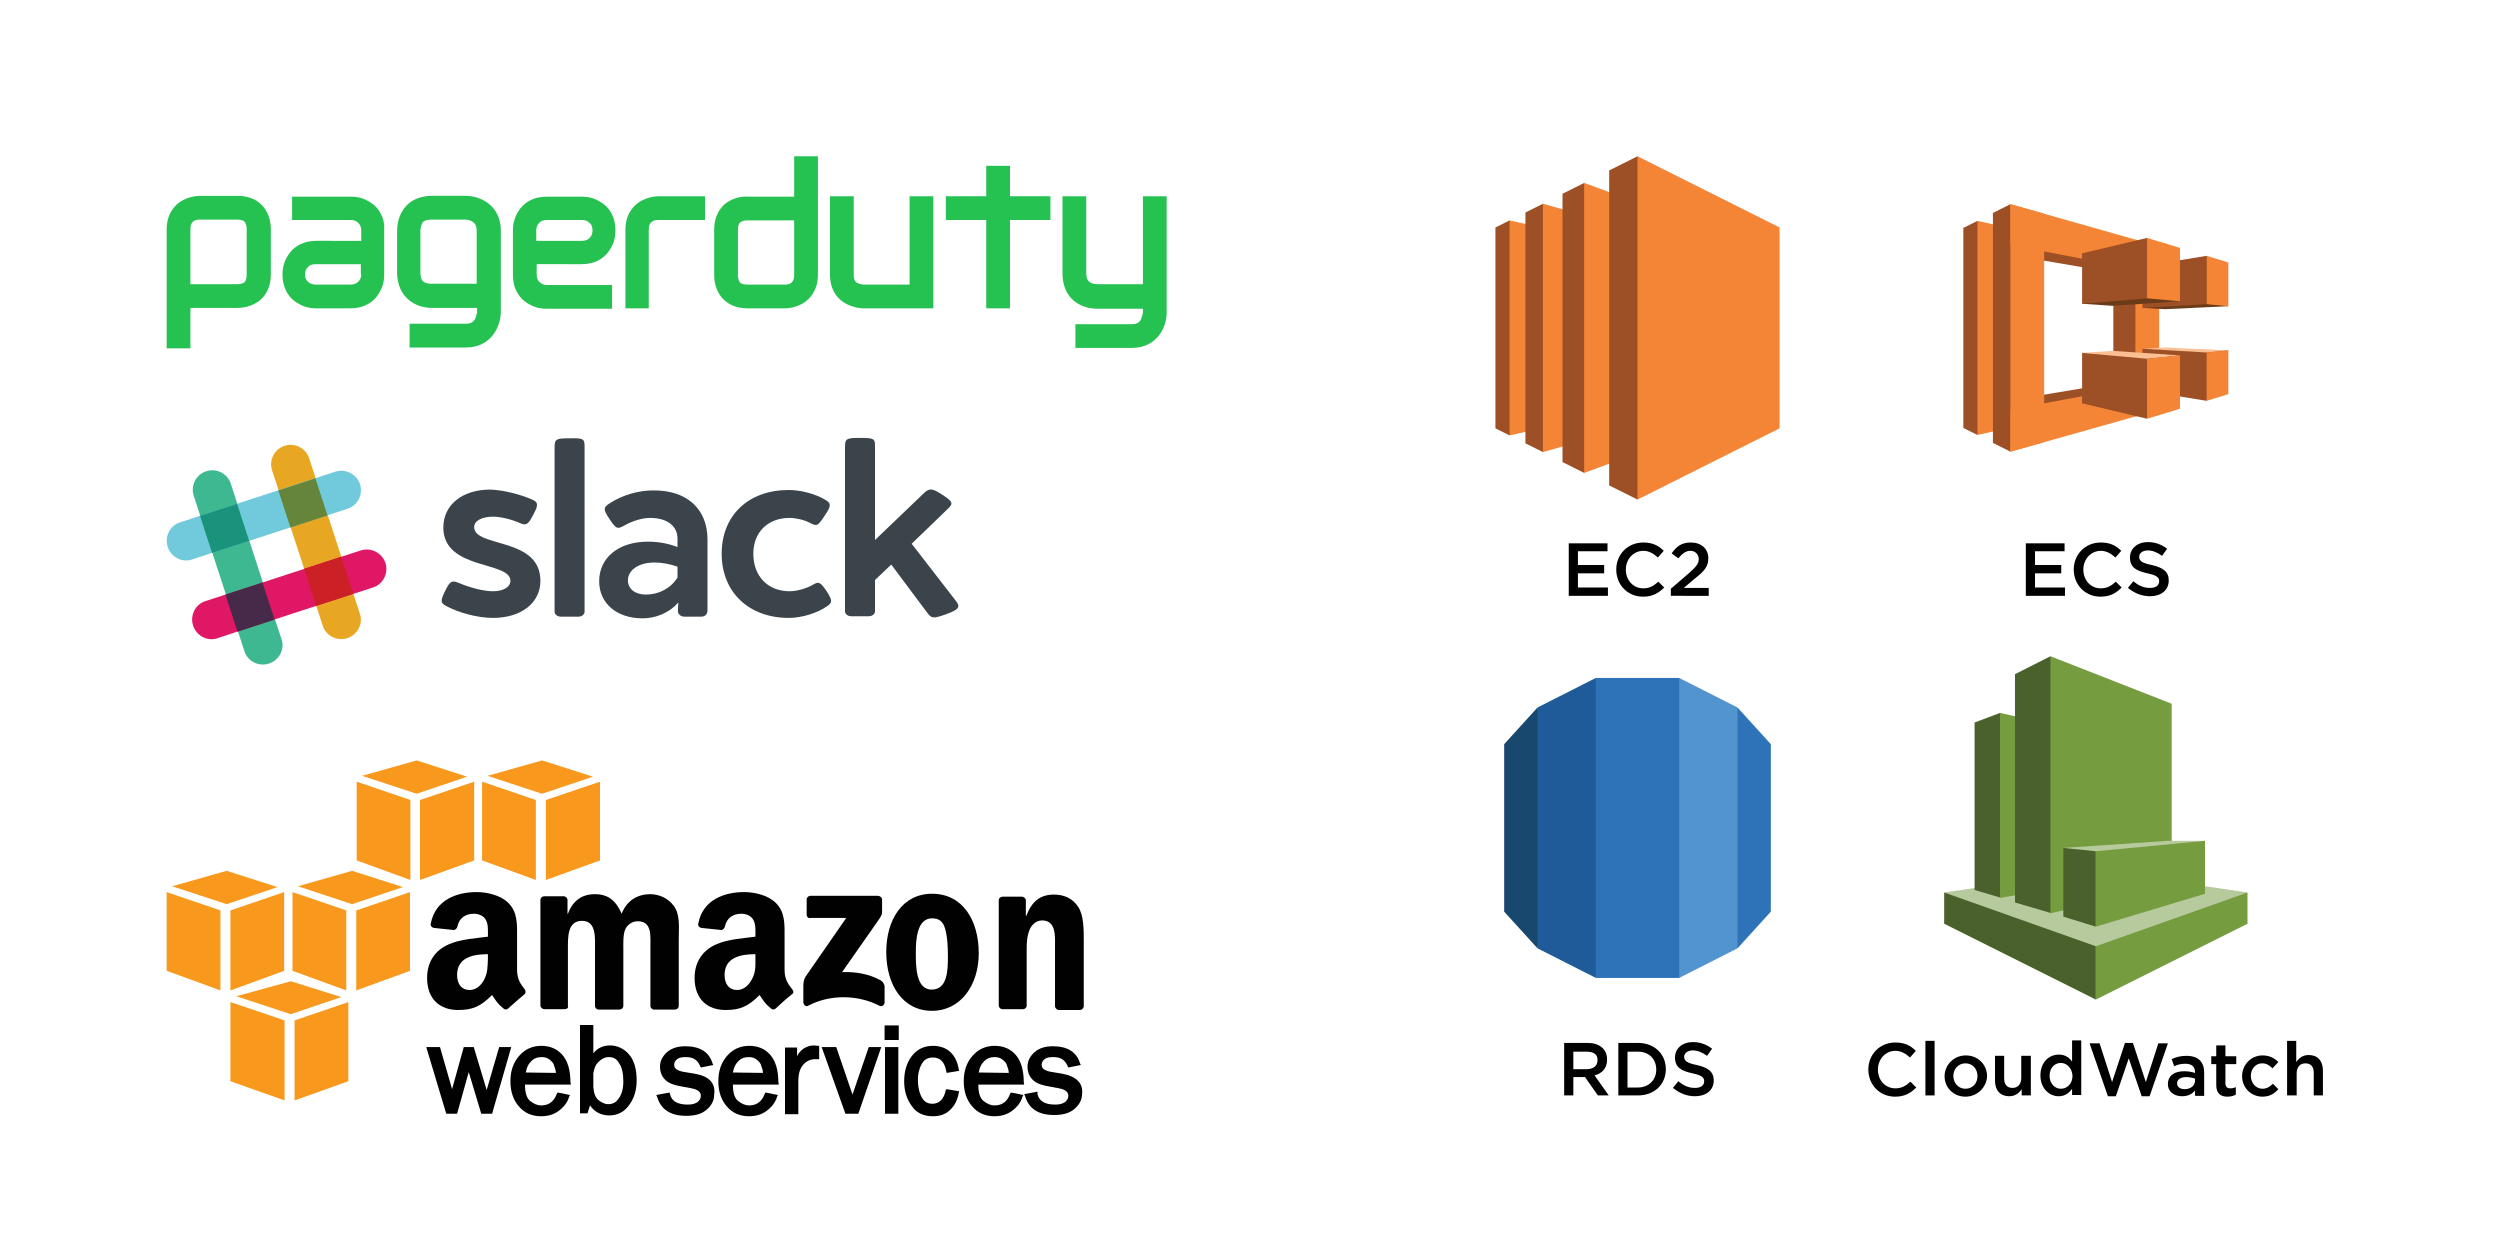 <?xml version="1.0" encoding="utf-8"?>
<!-- Generator: Adobe Illustrator 19.1.0, SVG Export Plug-In . SVG Version: 6.00 Build 0)  -->
<svg version="1.1" id="Layer_1" xmlns="http://www.w3.org/2000/svg" xmlns:xlink="http://www.w3.org/1999/xlink" x="0px" y="0px"
	 viewBox="0 0 600 300" style="enable-background:new 0 0 600 300;" xml:space="preserve">
<style type="text/css">
	.st0{fill:#E8A723;}
	.st1{fill:#3EB890;}
	.st2{fill:#E01765;}
	.st3{fill:#472A49;}
	.st4{fill:#CC2027;}
	.st5{fill:#70CADB;}
	.st6{fill:#1A937D;}
	.st7{fill:#65863A;}
	.st8{fill:#3B434B;}
	.st9{fill:#25C151;}
	.st10{fill:#9D5025;}
	.st11{fill:#F58536;}
	.st12{fill:#6B3A19;}
	.st13{fill:#FBBF93;}
	.st14{fill:#2E73B8;}
	.st15{fill:#5294CF;}
	.st16{fill:#205B99;}
	.st17{fill:#19486F;}
	.st18{fill:#B7CA9D;}
	.st19{fill:#4B612C;}
	.st20{fill:#759C3E;}
	.st21{fill:#F8991D;}
	.st22{fill:#010101;}
</style>
<g>
	<g>
		<g>
			<path class="st0" d="M74.2,110c-0.8-2.5-3.5-3.8-5.9-3c-2.5,0.8-3.8,3.5-3,5.9l12.2,37.4c0.8,2.3,3.3,3.6,5.7,2.9
				c2.5-0.7,4-3.4,3.2-5.8C86.4,147.3,74.2,110,74.2,110z"/>
			<path class="st1" d="M55.4,116.1c-0.8-2.5-3.5-3.8-5.9-3c-2.5,0.8-3.8,3.5-3,5.9l12.2,37.4c0.8,2.3,3.3,3.6,5.7,2.9
				c2.5-0.7,4-3.4,3.2-5.8C67.5,153.4,55.4,116.1,55.4,116.1z"/>
			<path class="st2" d="M89.5,141c2.5-0.8,3.8-3.5,3-5.9s-3.5-3.8-5.9-3l-37.4,12.2c-2.3,0.8-3.6,3.3-2.9,5.7c0.7,2.5,3.4,4,5.8,3.2
				C52.2,153.1,89.5,141,89.5,141z"/>
			<path class="st3" d="M57,151.6c2.4-0.8,5.6-1.8,8.9-2.9c-0.8-2.4-1.8-5.6-2.9-8.9l-8.9,2.9L57,151.6z"/>
			<path class="st4" d="M75.9,145.4c3.4-1.1,6.5-2.1,8.9-2.9c-0.8-2.4-1.8-5.6-2.9-8.9l-8.9,2.9L75.9,145.4z"/>
			<path class="st5" d="M83.4,122.1c2.5-0.8,3.8-3.5,3-5.9s-3.5-3.8-5.9-3l-37.4,12.2c-2.3,0.8-3.6,3.3-2.9,5.7
				c0.7,2.5,3.4,4,5.8,3.2C46.1,134.3,83.4,122.1,83.4,122.1z"/>
			<path class="st6" d="M50.9,132.7c2.4-0.8,5.6-1.8,8.9-2.9c-1.1-3.4-2.1-6.5-2.9-8.9l-8.9,2.9L50.9,132.7z"/>
			<path class="st7" d="M69.7,126.6c3.4-1.1,6.5-2.1,8.9-2.9c-1.1-3.4-2.1-6.5-2.9-8.9l-8.9,2.9L69.7,126.6z"/>
		</g>
	</g>
	<path class="st8" d="M127.5,119.8c1.7,0.7,1.8,1.3,0.5,3.7c-1.3,2.5-1.7,2.7-3.3,2c-2-0.9-4.7-1.5-6.3-1.5c-2.8,0-4.6,1-4.6,2.5
		c0,5,15.9,2.3,15.9,12.9c0,5.3-4.6,8.9-11.4,8.9c-3.6,0-8.1-1.2-11.1-2.8c-1.5-0.8-1.6-1.2-0.3-3.8c1.1-2.2,1.5-2.5,3.2-1.8
		c2.6,1.1,5.9,2,8.2,2c2.5,0,4.2-1,4.2-2.5c0-4.8-16.1-2.5-16.1-12.8c0-5.4,4.5-9.1,11.3-9.1C120.7,117.6,124.7,118.6,127.5,119.8z"
		/>
	<path class="st8" d="M140.3,107.3v39.5c0,0.6-0.6,1.2-1.5,1.2h-4.2c-0.9,0-1.5-0.6-1.5-1.2v-39.5c0-2,0.5-2.1,3.6-2.1
		C140.2,105.1,140.3,105.4,140.3,107.3z"/>
	<path class="st8" d="M169.8,129.5v17c0,0.9-0.6,1.5-1.5,1.5h-4.1c-0.9,0-1.6-0.7-1.5-1.6l0.1-1.8c-2.2,2.5-5.4,3.8-8.6,3.8
		c-6.2,0-10.4-3.6-10.4-8.9c0-5.7,4.7-9.5,11.7-9.5c2.7,0,5.1,0.5,7.1,1.3v-2c0-3.1-2.5-5-6.6-5c-2,0-4.4,0.8-6.3,1.9
		c-1.5,0.8-1.8,0.8-3.4-1.6c-1.6-2.4-1.5-2.8,0-3.8c2.9-1.9,6.8-3.1,10.4-3.1C164.7,117.6,169.8,122,169.8,129.5z M150.7,139.3
		c0,2,1.7,3.4,4.3,3.4c3.1,0,6-1.5,7.6-4.1V136c-1.7-0.6-3.7-1-5.5-1C153.3,135,150.7,136.8,150.7,139.3z"/>
	<path class="st8" d="M198,119.9c1.5,0.9,1.6,1.4-0.1,3.9c-1.6,2.4-1.8,2.6-3.5,1.7c-1.3-0.7-3.3-1.2-4.9-1.2
		c-5.2,0-8.7,3.4-8.7,8.6c0,5.4,3.5,9,8.7,9c1.8,0,4.1-0.7,5.5-1.5c1.5-0.9,1.8-0.8,3.4,1.5c1.4,2.2,1.4,2.7,0.1,3.6
		c-2.3,1.6-6,2.8-9.2,2.8c-9.6,0-16.1-6.2-16.1-15.4c0-9.2,6.4-15.3,16.1-15.3C192.3,117.6,195.8,118.6,198,119.9z"/>
	<path class="st8" d="M229.4,144.2c1.2,1.5,0.7,2.1-2.3,3.2c-3.1,1.1-3.5,1.1-4.6-0.4l-8.6-11.5l-3.9,3.7v7.5c0,0.6-0.6,1.2-1.5,1.2
		h-4.2c-0.9,0-1.5-0.6-1.5-1.2v-39.5c0-2,0.5-2.1,3.6-2.1c3.5,0,3.6,0.2,3.6,2.1v22.4l11.8-11.3c1.3-1.2,2-1.1,4.3,0.4
		c2.6,1.7,2.7,2.1,1.5,3.3l-8.8,8.5L229.4,144.2z"/>
</g>
<g>
	<g>
		<path class="st9" d="M91.5,51.5c-0.5-1-1.2-1.9-2-2.5c-0.8-0.6-1.7-1.1-2.6-1.4c-0.9-0.3-1.8-0.4-2.6-0.4H70.1v5.6h14.1
			c0.7,0,1.3,0.2,1.8,0.7c0.5,0.5,0.7,1.1,0.7,1.8v2.5H75.9c-1.5,0-2.7,0.3-3.8,0.8c-1,0.5-1.9,1.2-2.5,2c-0.6,0.8-1.1,1.7-1.4,2.6
			c-0.3,1-0.4,1.8-0.4,2.7c0,1.5,0.3,2.7,0.8,3.8c0.5,1,1.2,1.9,2,2.5c0.8,0.6,1.7,1.1,2.6,1.4c0.9,0.3,1.8,0.4,2.6,0.4h8.3
			c1.5,0,2.7-0.3,3.8-0.8c1-0.5,1.9-1.2,2.5-2c0.6-0.8,1.1-1.7,1.4-2.6c0.3-0.9,0.4-1.8,0.4-2.6V55.2C92.3,53.7,92,52.5,91.5,51.5z
			 M86.7,65.8c0,0.7-0.2,1.3-0.7,1.8s-1.1,0.7-1.9,0.7h-8.3c-0.7,0-1.3-0.2-1.8-0.6c-0.5-0.4-0.8-1-0.8-1.8c0-0.7,0.2-1.3,0.7-1.8
			c0.4-0.5,1.1-0.7,1.9-0.7h10.8V65.8z"/>
	</g>
	<g>
		<path class="st9" d="M139.6,63.4c1.5,0,2.8-0.3,3.8-0.8c1-0.5,1.9-1.2,2.5-2c0.6-0.8,1.1-1.7,1.4-2.6c0.3-0.9,0.4-1.8,0.4-2.7
			c0-1.5-0.3-2.8-0.8-3.8c-0.5-1-1.2-1.9-2-2.5c-0.8-0.6-1.7-1.1-2.6-1.4c-0.9-0.3-1.8-0.4-2.7-0.4h-8.4c-1.5,0-2.8,0.3-3.8,0.8
			c-1,0.5-1.9,1.2-2.5,2c-0.6,0.8-1.1,1.7-1.4,2.6c-0.3,1-0.4,1.8-0.4,2.7v10.7c0,1.5,0.3,2.8,0.8,3.8c0.5,1,1.2,1.9,2,2.5
			c0.8,0.6,1.7,1.1,2.6,1.4c0.9,0.3,1.8,0.4,2.7,0.4h15.7v-5.7h-15.6c-0.7,0-1.3-0.2-1.8-0.7c-0.5-0.4-0.7-1.1-0.7-1.8v-2.5H139.6z
			 M128.7,55.3c0-0.7,0.2-1.3,0.7-1.8c0.4-0.5,1.1-0.7,1.9-0.7h8.4c0.7,0,1.3,0.2,1.8,0.7c0.5,0.4,0.7,1,0.7,1.8
			c0,0.7-0.2,1.3-0.7,1.8c-0.4,0.5-1.1,0.7-1.9,0.7h-10.9V55.3z"/>
	</g>
	<g>
		<path class="st9" d="M188.4,74C188.4,74,188.4,74,188.4,74l-9,0c-3.2,0-5-1.3-6-2.4c-2-2.2-2-5-2-5.7V55.1c0-3.1,1.3-4.9,2.3-5.9
			c2.2-2,5-2.1,5.7-2h11.2v-9.7h5.7V66c0,2.9-1.2,4.7-2.2,5.7C191.9,73.9,189,74,188.4,74z M177.1,66.2c0,0.3,0.1,1.1,0.5,1.6
			c0.4,0.4,1.2,0.5,1.8,0.5h9c2.2,0,2.2-1.7,2.2-2.3V52.9l-11.4,0c0,0,0,0,0,0c-0.3,0-1.1,0.1-1.6,0.5c-0.3,0.3-0.5,0.9-0.5,1.8
			L177.1,66.2z"/>
	</g>
	<g>
		<path class="st9" d="M45.7,83.6H40V55c0-2.9,1.2-4.7,2.2-5.7c2.2-2.2,5.3-2.3,5.8-2.3h9c3.2,0,5,1.3,6,2.4c2,2.2,2,5,2,5.7v10.8
			c0,3.1-1.3,4.9-2.3,5.9c-2.2,2-5,2.1-5.7,2.1H45.7V83.6z M57.1,68.2c0.3,0,1.2-0.1,1.6-0.5c0.3-0.3,0.5-0.9,0.5-1.8l0-11.1
			c0-0.3-0.1-1.1-0.5-1.6c-0.4-0.4-1.2-0.5-1.8-0.5h-9c-2.2,0-2.2,1.7-2.2,2.3v13.2L57.1,68.2z"/>
	</g>
	<g>
		<path class="st9" d="M155.8,74h-5.7V55.1c0-2.9,1.2-4.7,2.2-5.7c2.2-2.2,5.3-2.3,5.8-2.3h11.1v5.7H158c-2.3,0-2.3,1.7-2.3,2.3V74z
			"/>
	</g>
	<g>
		<path class="st9" d="M207.2,74c-0.4,0-3.5-0.1-5.8-2.3c-1-1-2.2-2.8-2.2-5.7V47.1h5.7V66c0,1.2,0.4,1.7,0.9,1.9
			c0.5,0.3,1.2,0.4,1.4,0.4l11.1,0V47.1h5.7V74L207.2,74C207.3,74,207.3,74,207.2,74z"/>
	</g>
	<g>
		<path class="st9" d="M111.8,83.4H98.3v-5.7h13.5c1.4,0,1.9-0.6,2.2-1.1c0.3-0.6,0.4-1.4,0.5-1.6v-1.1h-10.7c-0.7,0-3.7,0-6-2.2
			c-1.1-1-2.5-3-2.5-6.3v-9.9c0-0.7,0-3.7,2.2-6.1c1-1.1,3-2.4,6.2-2.4h8.1c3.4,0,8.4,2.2,8.4,8.4V75
			C120.1,78.4,117.9,83.4,111.8,83.4z M100.9,55.3l0,0.1l0,0v10c0,1,0.2,1.7,0.6,2.1c0.7,0.6,1.9,0.6,1.9,0.6l0.2,0h10.8l0-12.7
			c0-1.5-0.6-2-1.2-2.3c-0.7-0.4-1.5-0.4-1.5-0.4h-8.1c-1,0-1.7,0.2-2.1,0.6C101,54,100.9,55,100.9,55.3z"/>
	</g>
	<g>
		<path class="st9" d="M271.6,83.5h-13.5v-5.7h13.5c1.4,0,1.9-0.5,2.2-1.1c0.3-0.6,0.4-1.4,0.5-1.6v-1h-10.8c-3.3,0-5.2-1.3-6.3-2.4
			c-2.2-2.3-2.2-5.3-2.2-6.1V47.1h5.7l0,18.6c0,0.4,0.1,1.4,0.7,1.9c0.4,0.4,1.1,0.6,2.1,0.6h10.8V47.1h5.7v28
			C280,78.5,277.7,83.5,271.6,83.5z"/>
	</g>
	<g>
		<polygon class="st9" points="242.4,74 236.7,74 236.7,52.8 227,52.8 227,47.1 236.7,47.1 236.7,39.8 242.4,39.8 242.4,47.1 
			252.1,47.1 252.1,52.8 242.4,52.8 		"/>
	</g>
</g>
<g id="Layer_2">
</g>
<g id="Layer_2_1_">
</g>
<g id="Layer_2_2_">
</g>
<g>
	<path d="M495.5,132.3h-7.1v3.3h6.3v2h-6.3v3.4h7.2v2h-9.4v-12.6h9.3V132.3z"/>
	<path d="M504.1,143.2c-3.7,0-6.4-2.9-6.4-6.5c0-3.6,2.7-6.5,6.5-6.5c2.3,0,3.7,0.8,4.9,2l-1.4,1.6c-1-0.9-2.1-1.6-3.5-1.6
		c-2.4,0-4.2,2-4.2,4.5c0,2.5,1.7,4.5,4.2,4.5c1.5,0,2.5-0.6,3.6-1.6l1.4,1.4C507.9,142.3,506.5,143.2,504.1,143.2z"/>
	<path d="M516.4,135.6c2.7,0.6,4.1,1.6,4.1,3.7c0,2.4-1.9,3.8-4.5,3.8c-1.9,0-3.7-0.7-5.3-2l1.3-1.6c1.2,1,2.4,1.6,4,1.6
		c1.4,0,2.2-0.6,2.2-1.6c0-0.9-0.5-1.4-2.8-1.9c-2.7-0.6-4.2-1.4-4.2-3.8c0-2.2,1.8-3.7,4.3-3.7c1.8,0,3.3,0.6,4.6,1.6l-1.2,1.7
		c-1.1-0.8-2.3-1.3-3.4-1.3c-1.3,0-2.1,0.7-2.1,1.5C513.4,134.6,514,135.1,516.4,135.6z"/>
</g>
<g>
	<path d="M385.8,132.3h-7.1v3.3h6.3v2h-6.3v3.4h7.2v2h-9.4v-12.6h9.3V132.3z"/>
	<path d="M394.3,143.2c-3.7,0-6.4-2.9-6.4-6.5c0-3.6,2.7-6.5,6.5-6.5c2.3,0,3.7,0.8,4.9,2l-1.4,1.6c-1-0.9-2.1-1.6-3.5-1.6
		c-2.4,0-4.2,2-4.2,4.5c0,2.5,1.7,4.5,4.2,4.5c1.5,0,2.5-0.6,3.6-1.6l1.4,1.4C398.1,142.3,396.7,143.2,394.3,143.2z"/>
	<path d="M402.8,134l-1.6-1.2c1.2-1.7,2.4-2.6,4.6-2.6c2.5,0,4.2,1.5,4.2,3.8c0,2-1,3.1-3.3,4.9l-2.6,2.2h6v1.9H401v-1.7l4.3-3.7
		c1.7-1.5,2.4-2.3,2.4-3.4c0-1.2-0.9-2-2-2S403.8,132.8,402.8,134z"/>
</g>
<g>
	<path d="M383.5,262.9l-3.1-4.4h-2.8v4.4h-2.2v-12.6h5.6c2.9,0,4.7,1.5,4.7,4c0,2.1-1.2,3.3-3,3.8l3.4,4.8H383.5z M380.8,252.4h-3.2
		v4.2h3.2c1.6,0,2.6-0.8,2.6-2.1C383.5,253.1,382.5,252.4,380.8,252.4z"/>
	<path d="M393.1,262.9h-4.7v-12.6h4.7c4,0,6.7,2.7,6.7,6.3C399.8,260.2,397.1,262.9,393.1,262.9z M393.1,252.4h-2.5v8.6h2.5
		c2.6,0,4.4-1.8,4.4-4.3C397.5,254.2,395.8,252.4,393.1,252.4z"/>
	<path d="M407.2,255.6c2.7,0.6,4.1,1.6,4.1,3.7c0,2.4-1.9,3.8-4.5,3.8c-1.9,0-3.7-0.7-5.3-2l1.3-1.6c1.2,1,2.4,1.6,4,1.6
		c1.4,0,2.2-0.6,2.2-1.6c0-0.9-0.5-1.4-2.8-1.9c-2.7-0.6-4.2-1.4-4.2-3.8c0-2.2,1.8-3.7,4.3-3.7c1.8,0,3.3,0.6,4.6,1.6l-1.2,1.7
		c-1.1-0.8-2.3-1.3-3.4-1.3c-1.3,0-2.1,0.7-2.1,1.5C404.2,254.6,404.8,255.1,407.2,255.6z"/>
</g>
<g id="Layer_1_1_">
	<g>
		<polygon class="st10" points="474.6,53 471.2,54.7 471.2,102.7 474.6,104.4 488,79.7 		"/>
		<polygon class="st10" points="485,61.6 490,54.5 512.5,64.5 507.2,65.4 		"/>
		<polygon class="st10" points="481.1,96.3 486.6,103.9 512.5,92.7 507.5,91.9 		"/>
		<polygon class="st11" points="482.5,102.6 474.6,104.4 474.6,53 482.5,54.8 		"/>
		<polygon class="st10" points="478.3,51.1 482.5,49 490.4,82 482.5,108.4 478.3,106.3 		"/>
		<polygon class="st10" points="507.2,91.9 512.5,92.7 517.3,79.2 512.5,64.5 507.2,65.4 		"/>
		<polygon class="st11" points="490.6,106.1 482.5,108.4 482.5,49 490.6,51.3 		"/>
		<polygon class="st11" points="518,91.7 482.5,98.3 482.5,108.4 518,98.4 		"/>
		<polygon class="st11" points="518.1,65.6 482.5,58.8 482.5,49 518.1,59.1 		"/>
		<polygon class="st11" points="512.5,57.5 518.2,59.1 518.2,98.4 512.5,100 		"/>
		<polygon class="st12" points="534.8,73.5 519.6,74.2 514.2,73.9 529.6,61.4 		"/>
		<polygon class="st10" points="514.2,73.9 529.6,73 529.6,61.4 514.2,63.9 		"/>
		<polygon class="st12" points="499.7,72.9 515.3,57.1 523.2,72.3 507,73.4 		"/>
		<polygon class="st10" points="499.7,72.9 515.3,71.6 515.3,57.1 499.7,60.8 		"/>
		<polygon class="st10" points="514.2,83.7 534.8,84.1 529.6,96.2 514.2,93.7 		"/>
		<polygon class="st10" points="499.7,84.7 523.2,85.3 515.3,100.5 499.7,96.8 		"/>
		<polygon class="st13" points="499.7,84.7 515.3,86.1 523.2,85.3 507,84.2 		"/>
		<polygon class="st13" points="534.8,84.1 519.6,83.4 514.2,83.7 529.6,84.6 		"/>
		<polygon class="st11" points="529.6,73 534.8,73.5 534.8,63 529.6,61.4 		"/>
		<polygon class="st11" points="523.2,72.3 515.3,71.6 515.3,57.1 523.2,59.5 		"/>
		<polygon class="st11" points="529.6,84.6 534.8,84.1 534.8,94.6 529.6,96.2 		"/>
		<polygon class="st11" points="523.2,85.3 515.3,86.1 515.3,100.5 523.2,98.1 		"/>
	</g>
</g>
<g id="Layer_1_2_">
	<polygon class="st10" points="362.3,52.9 358.9,54.6 358.9,102.8 362.3,104.5 376.2,80 	"/>
	<polygon class="st11" points="370.3,102.7 362.3,104.5 362.3,52.9 370.3,54.7 	"/>
	<polygon class="st10" points="366.1,51 370.3,48.9 390.3,80.9 370.3,108.5 366.1,106.4 	"/>
	<polygon class="st11" points="380.2,105.7 370.3,108.5 370.3,48.9 380.2,51.7 	"/>
	<polygon class="st10" points="375,46.5 380.2,43.9 409.7,84.4 380.2,113.5 375,110.9 	"/>
	<polygon class="st11" points="393,108.8 380.2,113.5 380.2,43.9 393,48.6 	"/>
	<polygon class="st10" points="386.2,40.9 393,37.5 424.8,81 393,119.9 386.2,116.5 	"/>
	<polygon class="st11" points="427.1,102.8 393,119.9 393,37.5 427.1,54.6 	"/>
</g>
<g id="Layer_1_3_">
	<g>
		<polygon class="st14" points="425,178.6 417,169.8 405.7,198.7 417,227.6 425,218.8 		"/>
		<polygon class="st15" points="403,234.7 417,227.6 417,169.8 403,162.7 386.4,198.7 		"/>
		<polygon class="st14" points="383,234.7 403,234.7 403,162.7 383,162.7 371,198.7 		"/>
		<polygon class="st16" points="369,227.6 383,234.7 383,162.7 369,169.8 362.8,198.7 		"/>
		<polygon class="st17" points="361,218.8 369,227.6 369,169.8 361,178.6 		"/>
	</g>
</g>
<g>
	<path d="M454.8,263.2c-3.7,0-6.4-2.9-6.4-6.5c0-3.6,2.7-6.5,6.5-6.5c2.3,0,3.7,0.8,4.9,2l-1.4,1.6c-1-0.9-2.1-1.6-3.5-1.6
		c-2.4,0-4.2,2-4.2,4.5c0,2.5,1.7,4.5,4.2,4.5c1.5,0,2.5-0.6,3.6-1.6l1.4,1.4C458.6,262.3,457.2,263.2,454.8,263.2z"/>
	<path d="M462.1,262.9v-13.1h2.2v13.1H462.1z"/>
	<path d="M471.7,263.2c-2.9,0-5-2.2-5-4.9c0-2.7,2.2-5,5.1-5s5.1,2.2,5.1,5C476.8,260.9,474.6,263.2,471.7,263.2z M471.7,255.2
		c-1.7,0-2.9,1.4-2.9,3c0,1.7,1.2,3.1,2.9,3.1c1.8,0,2.9-1.4,2.9-3C474.6,256.5,473.4,255.2,471.7,255.2z"/>
	<path d="M485.2,253.4h2.2v9.5h-2.2v-1.5c-0.6,0.9-1.5,1.7-3,1.7c-2.1,0-3.4-1.4-3.4-3.7v-6h2.2v5.4c0,1.5,0.7,2.3,2,2.3
		c1.3,0,2.1-0.9,2.1-2.4V253.4z"/>
	<path d="M497.3,262.9v-1.6c-0.7,1-1.7,1.8-3.2,1.8c-2.2,0-4.4-1.8-4.4-5c0-3.2,2.1-5,4.4-5c1.6,0,2.6,0.8,3.2,1.7v-5.1h2.2v13.1
		H497.3z M494.6,255.1c-1.5,0-2.7,1.2-2.7,3.1c0,1.9,1.3,3.1,2.7,3.1c1.5,0,2.8-1.2,2.8-3.1C497.3,256.3,496,255.1,494.6,255.1z"/>
	<path d="M510,250.3h1.9l3.1,9.4l3-9.3h2.3l-4.4,12.7H514l-3.1-9.1l-3.1,9.1h-1.9l-4.4-12.7h2.4l3,9.3L510,250.3z"/>
	<path d="M526.8,262.9v-1.2c-0.6,0.8-1.6,1.4-3.1,1.4c-1.8,0-3.4-1-3.4-2.9v0c0-2.1,1.6-3.1,3.9-3.1c1.2,0,1.9,0.2,2.6,0.4v-0.2
		c0-1.3-0.8-2-2.3-2c-1.1,0-1.9,0.2-2.7,0.6l-0.6-1.7c1-0.5,2.1-0.8,3.6-0.8c2.8,0,4.2,1.5,4.2,4v5.6H526.8z M526.9,258.9
		c-0.6-0.2-1.3-0.4-2.2-0.4c-1.4,0-2.2,0.6-2.2,1.5v0c0,0.9,0.8,1.4,1.8,1.4c1.4,0,2.5-0.8,2.5-2V258.9z"/>
	<path d="M534.1,260c0,0.8,0.4,1.2,1.2,1.2c0.5,0,0.9-0.1,1.3-0.3v1.8c-0.5,0.3-1.2,0.5-2,0.5c-1.6,0-2.7-0.7-2.7-2.8v-5h-1.2v-1.9
		h1.2v-2.6h2.2v2.6h2.6v1.9h-2.6V260z"/>
	<path d="M543,263.2c-2.8,0-4.9-2.2-4.9-4.9s2.1-5,4.9-5c1.8,0,2.9,0.7,3.8,1.6l-1.4,1.5c-0.7-0.7-1.4-1.2-2.5-1.2
		c-1.6,0-2.7,1.4-2.7,3c0,1.7,1.2,3.1,2.8,3.1c1,0,1.8-0.5,2.5-1.2l1.3,1.3C545.9,262.4,544.8,263.2,543,263.2z"/>
	<path d="M551.1,262.9h-2.2v-13.1h2.2v5.1c0.6-0.9,1.5-1.7,3-1.7c2.1,0,3.4,1.4,3.4,3.7v6h-2.2v-5.4c0-1.5-0.7-2.3-2-2.3
		c-1.3,0-2.1,0.9-2.1,2.4V262.9z"/>
</g>
<g>
	<polygon class="st18" points="539.4,214.2 503,208.8 466.6,214.2 503,239.9 	"/>
	<polygon class="st19" points="473.9,213.6 480,215.4 494.5,193.3 480,171.1 473.9,173.4 	"/>
	<polygon class="st20" points="501.8,211.7 480,215.5 480,171.1 501.8,176 	"/>
	<polygon class="st19" points="492.1,219.1 483.6,216.6 483.6,161.8 492.1,157.5 517.3,190 	"/>
	<polygon class="st20" points="521.2,212.4 492.1,219.2 492.1,157.5 521.2,168.9 	"/>
	<polygon class="st19" points="503,227.1 466.6,214.2 466.6,221.7 503,239.9 	"/>
	<polygon class="st20" points="539.4,221.7 503,239.9 503,227.1 539.4,214.2 	"/>
	<polygon class="st18" points="529.2,201.8 520.3,201.8 495.2,203.5 503,222.4 	"/>
	<polygon class="st19" points="495.2,220 503,222.4 503,204.3 495.2,203.5 	"/>
	<polygon class="st20" points="529.2,201.8 503,204.3 503,222.4 529.2,214.5 	"/>
</g>
<g>
	<g>
		<polygon class="st21" points="68.3,264.1 55.3,259.5 55.3,240.5 68.3,244.9 		"/>
		<polygon class="st21" points="70.7,264.1 83.6,259.5 83.6,240.5 70.7,244.9 		"/>
		<polygon class="st21" points="56.7,239.1 69.8,235.5 81.9,239.3 69.8,243.4 		"/>
	</g>
	<g>
		<polygon class="st21" points="52.9,237.7 40,233 40,214.1 52.9,218.5 		"/>
		<polygon class="st21" points="55.3,237.7 68.2,233 68.2,214.1 55.3,218.5 		"/>
		<polygon class="st21" points="41.3,212.7 54.4,209 66.6,212.9 54.4,217 		"/>
	</g>
	<g>
		<polygon class="st21" points="83.1,237.7 70.2,233 70.2,214.1 83.1,218.5 		"/>
		<polygon class="st21" points="85.5,237.7 98.4,233 98.4,214.1 85.5,218.5 		"/>
		<polygon class="st21" points="71.5,212.7 84.5,209 96.7,212.9 84.5,217 		"/>
	</g>
	<g>
		<polygon class="st21" points="98.5,211.2 85.6,206.5 85.6,187.6 98.5,192 		"/>
		<polygon class="st21" points="100.8,211.2 113.8,206.5 113.8,187.6 100.8,192 		"/>
		<polygon class="st21" points="86.9,186.2 100,182.5 112.1,186.4 100,190.5 		"/>
	</g>
	<g>
		<polygon class="st21" points="128.6,211.2 115.7,206.5 115.7,187.6 128.6,192 		"/>
		<polygon class="st21" points="131,211.2 144,206.5 144,187.6 131,192 		"/>
		<polygon class="st21" points="117,186.2 130.1,182.5 142.3,186.4 130.1,190.5 		"/>
	</g>
	<g>
		<polygon class="st22" points="119.8,251.3 116.8,261.6 113.7,251.3 111.3,251.3 108.5,261.4 105.6,251.3 102.3,251.3 107.1,267.3 
			109.7,267.3 112.5,257.3 115.5,267.3 118.1,267.3 122.7,251.3 		"/>
		<path class="st22" d="M136.9,259.6c0-2.8-0.7-5-1.9-6.4c-1.3-1.5-3-2.2-5.1-2.2c-2.1,0-3.9,0.8-5.3,2.4c-1.4,1.6-2.1,3.6-2.1,6.1
			c0,2.5,0.7,4.5,2,6c1.3,1.6,3.2,2.4,5.3,2.4c1.7,0,3.1-0.4,4.3-1.3s2.1-2,2.5-3.4l0.2-0.4l-3-0.6l-0.2,0.4
			c-0.7,1.8-1.9,2.7-3.7,2.7c-1,0-1.8-0.4-2.7-1.1c-0.8-0.7-1.2-1.9-1.2-3.9h11L136.9,259.6z M126.2,257.4c0.2-1.1,0.5-1.9,1.2-2.6
			c0.7-0.8,1.6-1.1,2.6-1.1c0.8,0,1.4,0.2,1.9,0.6c0.5,0.4,1,0.9,1.1,1.5c0.2,0.5,0.4,1.1,0.4,1.7L126.2,257.4L126.2,257.4z"/>
		<path class="st22" d="M146.4,250.9c-1.6,0-3,0.6-4,1.9V246h-3.2v21.2h1.8l0.6-1.9c1.1,1.6,2.7,2.4,4.6,2.4c2,0,3.6-0.8,4.8-2.5
			c1.2-1.6,1.8-3.6,1.8-5.9c0-2.7-0.6-4.8-1.8-6.2C149.8,251.7,148.2,250.9,146.4,250.9z M149.6,259.6c0,1.7-0.4,3.1-1.1,4
			c-0.6,1-1.5,1.4-2.5,1.4c-0.9,0-1.6-0.4-2.4-1c-0.7-0.6-1.1-1.7-1.2-3.1v-3.3c0.2-1.1,0.5-2.1,1.3-2.8c0.7-0.7,1.5-1.1,2.4-1.1
			c1.1,0,1.9,0.4,2.5,1.5C149.3,256.2,149.6,257.7,149.6,259.6z"/>
		<path class="st22" d="M166.8,257.7l-3-0.5c-1.8-0.4-2-1.1-2-1.7c0-0.5,0.3-1,0.7-1.3c0.5-0.4,1.2-0.5,2.1-0.5
			c1.8,0,2.8,0.7,3.4,2.1l0.2,0.4l3-0.6l-0.2-0.4c-0.8-2.7-3-4.1-6.5-4.1c-1.8,0-3.2,0.4-4.4,1.4c-1.1,1-1.7,2.1-1.7,3.5
			c0,1.2,0.4,2.3,1.2,3.1c0.8,0.8,1.8,1.2,3.2,1.5l3.2,0.6c2.2,0.4,2.2,1.5,2.2,1.8c0,0.6-0.3,1.1-0.8,1.5c-0.6,0.4-1.3,0.6-2.3,0.6
			c-2.5,0-3.9-0.8-4.3-2.5l-0.1-0.4l-3.2,0.6l0.2,0.4c0.9,3.1,3.2,4.6,7,4.6c2,0,3.6-0.4,4.8-1.4c1.2-1,1.9-2.2,1.9-3.7
			C171.8,260,170.2,258.3,166.8,257.7z"/>
		<path class="st22" d="M186.8,259.6c0-2.8-0.7-5-1.9-6.4c-1.3-1.5-3-2.2-5.1-2.2s-3.9,0.8-5.3,2.4c-1.4,1.6-2.1,3.6-2.1,6.1
			c0,2.5,0.7,4.5,2,6c1.3,1.6,3.2,2.4,5.3,2.4c1.7,0,3.1-0.4,4.3-1.3c1.2-0.9,2.1-2,2.5-3.4l0.2-0.4l-3-0.6l-0.2,0.4
			c-0.7,1.8-1.9,2.7-3.7,2.7c-1,0-1.8-0.4-2.7-1.1c-0.8-0.7-1.2-1.9-1.2-3.9h11L186.8,259.6z M175.9,257.4c0.2-1.1,0.5-1.9,1.2-2.6
			c0.7-0.8,1.6-1.1,2.6-1.1c0.8,0,1.4,0.2,1.9,0.6c0.5,0.4,1,0.9,1.1,1.5c0.2,0.5,0.4,1.1,0.4,1.7L175.9,257.4L175.9,257.4z"/>
		<path class="st22" d="M195.3,250.9c-0.9,0-1.7,0.3-2.5,0.8c-0.5,0.4-1.1,0.9-1.5,1.8v-2.1h-2.9v16h3.2v-8.4
			c0.1-1.5,0.4-2.6,1.2-3.5c0.8-0.9,1.8-1.3,2.9-1.3h0.9V251h-0.4C195.9,251,195.6,250.9,195.3,250.9z"/>
		<polygon class="st22" points="204.6,262.7 200.7,251.3 197.2,251.3 202.9,267.3 206,267.3 211.5,251.3 208.5,251.3 		"/>
		<rect x="212.3" y="246.1" class="st22" width="3.4" height="3.5"/>
		<rect x="212.4" y="251.3" class="st22" width="3.2" height="16"/>
		<path class="st22" d="M227,261.5c-0.4,2.3-1.6,3.4-3.2,3.4c-1.1,0-1.9-0.4-2.5-1.4c-0.6-1-1-2.5-1-4.3c0-1.7,0.4-3,1-4
			c0.6-1,1.5-1.4,2.6-1.4c1.8,0,2.8,1.1,3.2,3.3l0.1,0.4l3-0.5l-0.1-0.4c-0.3-1.7-0.9-3-1.9-4s-2.5-1.6-4.3-1.6
			c-2.1,0-3.8,0.8-5.1,2.5c-1.2,1.6-1.8,3.6-1.8,6c0,2.3,0.6,4.3,1.8,5.9c1.1,1.7,2.9,2.5,5.1,2.5c1.7,0,3.1-0.5,4.1-1.5
			c1.1-1,1.8-2.4,2.1-4.1l0.1-0.4l-3-0.5V261.5z"/>
		<path class="st22" d="M245.7,259.6c0-2.8-0.7-5-1.9-6.4c-1.3-1.5-3-2.2-5.1-2.2s-3.9,0.8-5.3,2.4c-1.4,1.6-2.1,3.6-2.1,6.1
			c0,2.5,0.7,4.5,2,6c1.3,1.6,3.2,2.4,5.3,2.4c1.7,0,3.1-0.4,4.3-1.3c1.2-0.9,2.1-2,2.5-3.4l0.2-0.4l-3-0.6l-0.2,0.4
			c-0.7,1.8-1.9,2.7-3.7,2.7c-1,0-1.8-0.4-2.7-1.1c-0.8-0.7-1.2-1.9-1.2-3.9h11L245.7,259.6z M234.9,257.4c0.2-1.1,0.5-1.9,1.2-2.6
			c0.7-0.8,1.6-1.1,2.6-1.1c0.8,0,1.4,0.2,1.9,0.6c0.5,0.4,1,0.9,1.1,1.5c0.2,0.5,0.4,1.1,0.4,1.7L234.9,257.4L234.9,257.4z"/>
		<path class="st22" d="M255,257.7l-3-0.5c-1.8-0.4-2-1.1-2-1.7c0-0.5,0.3-1,0.7-1.3c0.5-0.4,1.2-0.5,2.1-0.5c1.8,0,2.8,0.7,3.4,2.1
			l0.2,0.4l3-0.6l-0.2-0.4c-0.8-2.7-3-4.1-6.5-4.1c-1.8,0-3.2,0.4-4.4,1.4c-1.1,1-1.7,2.1-1.7,3.5c0,1.2,0.4,2.3,1.2,3.1
			c0.8,0.8,1.8,1.2,3.2,1.5l3.2,0.6c2.2,0.4,2.2,1.5,2.2,1.8c0,0.6-0.3,1.1-0.8,1.5c-0.6,0.4-1.3,0.6-2.3,0.6
			c-2.5,0-3.9-0.8-4.3-2.5L249,262l-3.2,0.6l0.2,0.4c0.9,3.1,3.2,4.6,7,4.6c2,0,3.6-0.4,4.8-1.4c1.2-1,1.9-2.2,1.9-3.7
			C260,260,258.3,258.3,255,257.7z"/>
	</g>
	<path class="st22" d="M193.6,219.5v-3.6c0-0.5,0.4-0.9,0.9-0.9h16.2c0.5,0,1,0.4,1,0.9v3.1c0,0.5-0.4,1.2-1.2,2.3l-8.4,12
		c3.2-0.1,6.4,0.4,9.3,2c0.6,0.4,0.8,0.9,0.9,1.4v3.9c0,0.5-0.6,1.1-1.2,0.8c-5-2.6-11.7-2.9-17.2,0c-0.5,0.3-1.1-0.3-1.1-0.9v-3.7
		c0-0.6,0-1.6,0.6-2.5l9.7-14h-8.5C194.1,220.5,193.6,220.1,193.6,219.5z"/>
	<path class="st22" d="M135.5,242.2h-4.9c-0.4,0-0.9-0.4-0.9-0.9V216c0-0.5,0.4-0.9,1-0.9h4.6c0.4,0,0.9,0.4,0.9,0.9v3.3h0.1
		c1.2-3.2,3.4-4.7,6.5-4.7c3.1,0,5,1.5,6.4,4.7c1.2-3.2,3.9-4.7,6.8-4.7c2.1,0,4.3,0.9,5.7,2.8c1.6,2.1,1.2,5.3,1.2,8v16
		c0,0.5-0.4,0.9-1,0.9h-4.9c-0.5,0-0.9-0.4-0.9-0.9V228c0-1.1,0.1-3.8-0.2-4.7c-0.4-1.7-1.5-2.2-2.9-2.2c-1.2,0-2.5,0.8-3,2.1
		c-0.5,1.3-0.4,3.4-0.4,4.8v13.4c0,0.5-0.4,0.9-1,0.9h-4.9c-0.5,0-0.9-0.4-0.9-0.9V228c0-2.8,0.4-7-3.1-7c-3.6,0-3.4,4-3.4,7v13.4
		C136.5,241.8,136.1,242.2,135.5,242.2z"/>
	<path class="st22" d="M223.7,214.5c7.3,0,11.2,6.3,11.2,14.3c0,7.7-4.4,13.8-11.2,13.8c-7.1,0-11-6.3-11-14.1
		C212.7,220.7,216.6,214.5,223.7,214.5z M223.7,220.4c-3.6,0-3.9,5-3.9,8.1c0,3.1-0.1,9,3.8,9c3.8,0,3.9-4.6,3.9-8
		c0-2.1-0.1-4.7-0.7-6.7C226.3,221.1,225.3,220.4,223.7,220.4z"/>
	<path class="st22" d="M245.5,242.2h-4.9c-0.5,0-0.9-0.4-0.9-0.9V216c0-0.4,0.4-0.8,1-0.8h4.6c0.4,0,0.8,0.4,0.9,0.7v3.9h0.1
		c1.4-3.5,3.3-5.1,6.7-5.1c2.2,0,4.4,0.8,5.8,3c1.3,2,1.3,5.4,1.3,7.9v16c-0.1,0.4-0.4,0.8-1,0.8h-5c-0.4,0-0.8-0.4-0.9-0.8v-13.9
		c0-2.8,0.4-6.8-3.1-6.8c-1.2,0-2.3,0.8-2.9,2c-0.7,1.6-0.8,3.1-0.8,4.8v13.7C246.4,241.8,246,242.2,245.5,242.2z"/>
	<path class="st22" d="M190.1,237.4c-0.9-1.2-1.8-2.3-1.8-4.6v-7.7c0-3.2,0.2-6.2-2.2-8.5c-1.9-1.8-5.1-2.5-7.5-2.5
		c-4.7,0-9.9,1.8-11,7.5c-0.2,0.6,0.3,1,0.7,1.1l4.8,0.5c0.4,0,0.8-0.4,0.9-0.9c0.4-2,2-3,3.9-3c1.1,0,2.2,0.4,2.8,1.3
		c0.7,1.1,0.6,2.5,0.6,3.6v0.6c-2.9,0.4-6.6,0.6-9.3,1.8c-3.1,1.3-5.3,4-5.3,8.1c0,5.2,3.2,7.7,7.4,7.7c3.5,0,5.4-0.8,8.2-3.6
		c0.9,1.3,1.1,1.9,2.8,3.3c0.4,0.3,0.8,0.2,1.1-0.1c1-0.9,2.7-2.5,3.9-3.4C190.5,238.4,190.5,237.8,190.1,237.4z M180.3,235.3
		c-0.8,1.4-2,2.3-3.4,2.3c-1.9,0-3-1.4-3-3.6c0-4.2,3.8-5,7.4-5v1.1C181.3,232,181.4,233.5,180.3,235.3z"/>
	<path class="st22" d="M125.9,237.4c-0.9-1.2-1.8-2.3-1.8-4.6v-7.7c0-3.2,0.2-6.2-2.2-8.5c-1.9-1.8-5.1-2.5-7.5-2.5
		c-4.7,0-9.9,1.8-11,7.5c-0.2,0.6,0.3,1,0.7,1.1l4.8,0.5c0.4,0,0.8-0.4,0.9-0.9c0.4-2,2-3,3.9-3c1.1,0,2.2,0.4,2.8,1.3
		c0.7,1.1,0.6,2.5,0.6,3.6v0.6c-2.9,0.4-6.6,0.6-9.3,1.8c-3.1,1.3-5.3,4-5.3,8.1c0,5.2,3.2,7.7,7.4,7.7c3.5,0,5.4-0.8,8.2-3.6
		c0.9,1.3,1.1,1.9,2.8,3.3c0.4,0.3,0.8,0.2,1.1-0.1c1-0.9,2.8-2.5,3.9-3.4C126.2,238.4,126.2,237.8,125.9,237.4z M116.1,235.3
		c-0.8,1.4-2,2.3-3.4,2.3c-1.9,0-3-1.4-3-3.6c0-4.2,3.8-5,7.4-5v1.1C117,232,117.1,233.5,116.1,235.3z"/>
</g>
</svg>
